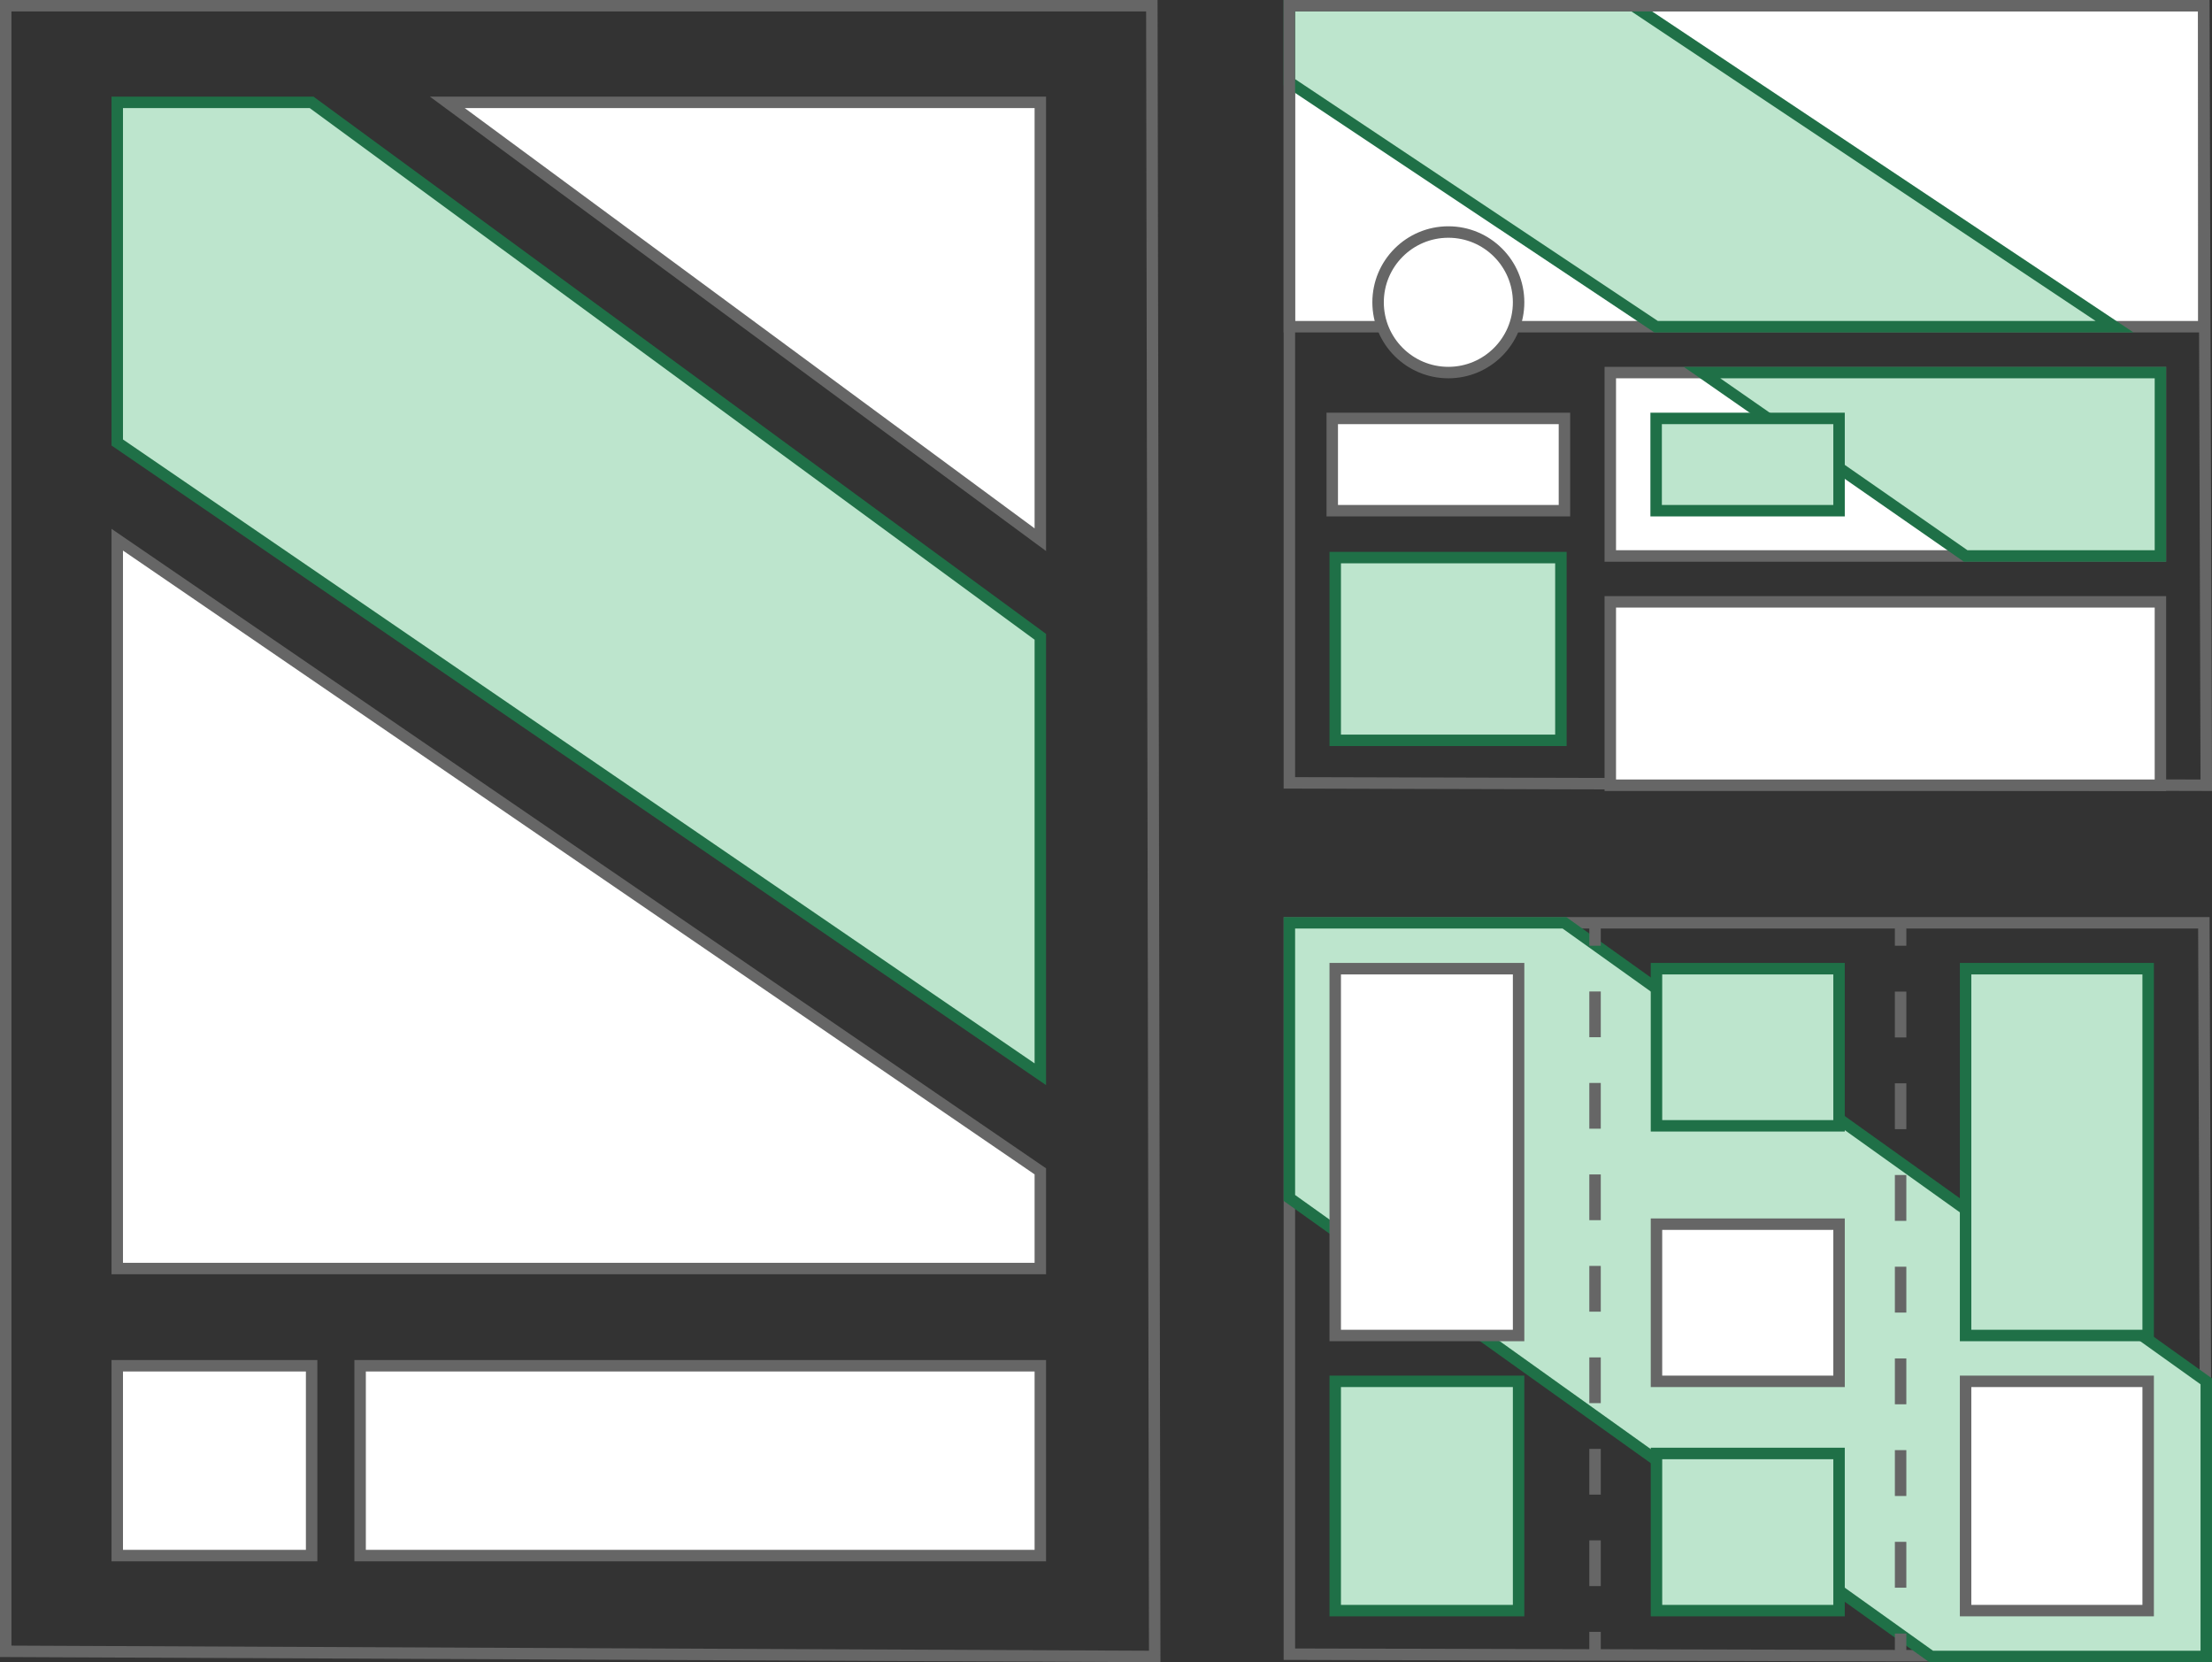 <svg xmlns="http://www.w3.org/2000/svg" viewBox="0 0 193 145"><rect x="0" y="0" width="193" height="145" fill="#333333" stroke="none"/><defs><style>.cls-1{fill:#fff;}.cls-1,.cls-3,.cls-4,.cls-5{stroke:#666;}.cls-1,.cls-2,.cls-3,.cls-4,.cls-5{stroke-miterlimit:10;}.cls-2{fill:#bde5cd;stroke:#1f7047;}.cls-3,.cls-4,.cls-5{fill:none;}.cls-4{stroke-dasharray:3.99 3.99;}.cls-5{stroke-dasharray:4 4;}</style></defs><title>socialMediaPrint_1</title><g id="Camada_2" data-name="Camada 2"><g id="Camada_1-2" data-name="Camada 1"><rect class="cls-1" x="112.5" y="0.5" width="79.78" height="28"/><polygon class="cls-2" points="144.5 28.5 184.5 28.5 142.5 0.5 112.5 0.5 112.5 7.17 144.5 28.5"/><polygon class="cls-1" points="10.23 110.66 90.77 110.66 90.77 102.18 10.23 47.08 10.23 110.66"/><polygon class="cls-2" points="90.77 93.71 90.77 55.55 27.19 8.93 10.23 8.93 10.23 38.6 90.77 93.71"/><polygon class="cls-3" points="192.5 68.5 112.5 68.29 112.5 0.5 192.28 0.5 192.5 68.5"/><polygon class="cls-3" points="100.75 144.5 0.5 144.05 0.5 0.5 100.5 0.5 100.75 144.5"/><polygon class="cls-3" points="192.5 144.5 112.5 144.3 112.5 80.5 192.29 80.5 192.5 144.5"/><rect class="cls-1" x="31.42" y="119.14" width="59.35" height="16.56" transform="translate(122.19 254.84) rotate(180)"/><rect class="cls-1" x="10.23" y="119.14" width="16.96" height="16.56" transform="translate(37.42 254.84) rotate(180)"/><polygon class="cls-2" points="168.5 144.5 192.5 144.5 192.5 120.5 136.5 80.5 112.5 80.5 112.5 104.5 168.5 144.5"/><rect class="cls-1" x="144.54" y="106.79" width="15.93" height="13.71" transform="translate(305 227.29) rotate(180)"/><rect class="cls-2" x="144.54" y="84.5" width="15.93" height="13.71" transform="translate(305 182.71) rotate(180)"/><rect class="cls-2" x="144.54" y="126.79" width="15.93" height="13.71" transform="translate(305 267.29) rotate(180)"/><rect class="cls-1" x="116.5" y="84.5" width="16" height="32" transform="translate(249 201) rotate(180)"/><rect class="cls-1" x="140.5" y="32.5" width="48" height="16" transform="translate(329 81) rotate(180)"/><rect class="cls-1" x="140.5" y="52.5" width="48" height="16" transform="translate(329 121) rotate(180)"/><rect class="cls-2" x="116.5" y="48.64" width="19.69" height="15.94" transform="translate(252.69 113.22) rotate(180)"/><rect class="cls-1" x="116.24" y="36.5" width="20.26" height="8.05" transform="translate(252.74 81.05) rotate(180)"/><circle class="cls-1" cx="126.37" cy="26.37" r="6.13"/><line class="cls-3" x1="139.17" y1="80.5" x2="139.17" y2="82.5"/><line class="cls-4" x1="139.17" y1="86.49" x2="139.17" y2="140.35"/><line class="cls-3" x1="139.17" y1="142.35" x2="139.17" y2="144.35"/><line class="cls-3" x1="165.83" y1="80.5" x2="165.83" y2="82.5"/><line class="cls-5" x1="165.83" y1="86.5" x2="165.83" y2="140.5"/><line class="cls-3" x1="165.83" y1="142.5" x2="165.83" y2="144.5"/><rect class="cls-1" x="171.51" y="120.5" width="15.93" height="20" transform="translate(358.94 261) rotate(180)"/><rect class="cls-2" x="171.51" y="84.5" width="15.93" height="32" transform="translate(358.94 201) rotate(180)"/><rect class="cls-2" x="116.5" y="120.5" width="16" height="20" transform="translate(249 261) rotate(180)"/><polygon class="cls-1" points="90.77 47.08 90.77 8.93 39.03 8.93 90.77 47.08"/><polygon class="cls-2" points="171.51 48.5 188.5 48.5 188.5 32.5 156.5 32.5 148.5 32.5 171.51 48.5"/><rect class="cls-2" x="144.5" y="36.5" width="15.96" height="8.05" transform="translate(304.96 81.05) rotate(180)"/></g></g></svg>